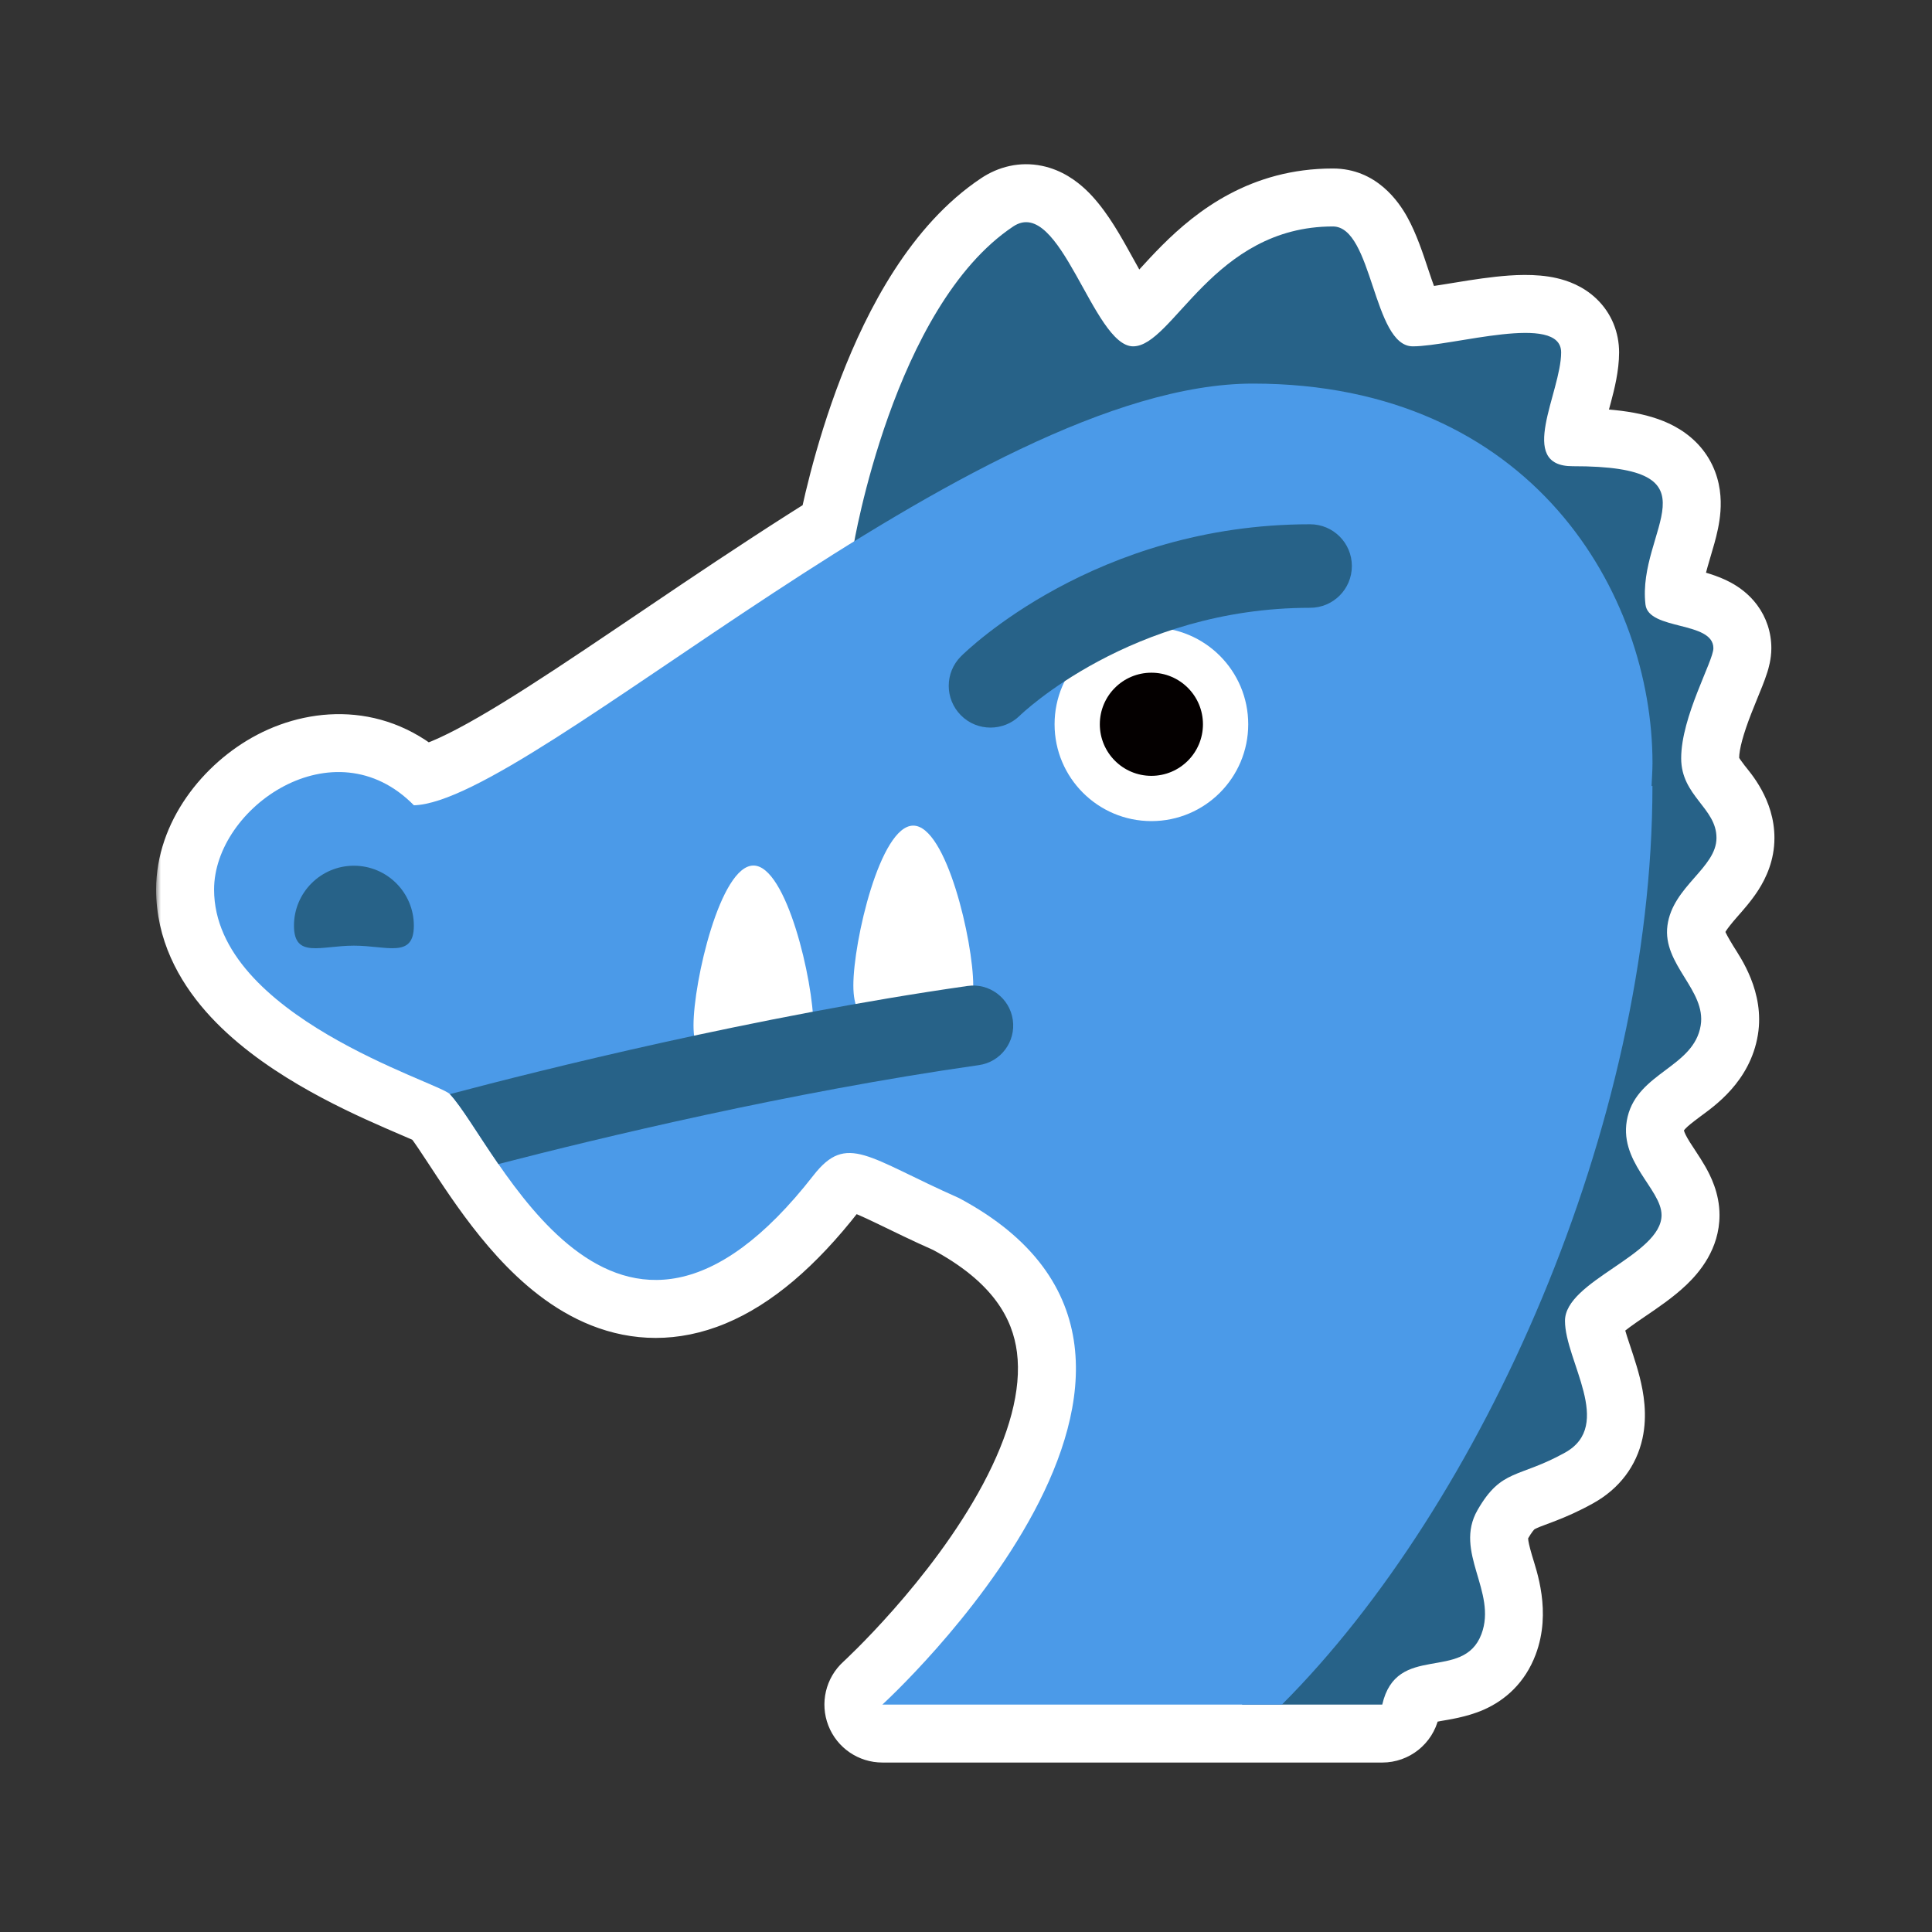 <svg width="200" height="200" viewBox="0 0 200 200" fill="none" xmlns="http://www.w3.org/2000/svg">
<rect x="0" y="0" width="200" height="200" fill="#333333" stroke="none"/>
<mask id="path-1-outside-1_1062_18913" maskUnits="userSpaceOnUse" x="16.162" y="16" width="168" height="167" fill="black">
<rect fill="white" x="16.162" y="16" width="168" height="167"/>
<path d="M104.89 23.443C109.758 20.196 113.161 35.853 117.299 35.853C121.432 35.852 125.57 23.443 137.979 23.443C142.113 23.444 142.113 35.853 146.251 35.853C150.385 35.852 161.608 32.342 161.608 36.48C161.608 40.617 156.948 48.27 162.794 48.262C178.497 48.236 169.435 54.825 170.339 62.582C170.654 65.284 177.369 64.268 177.369 67.105C177.369 68.436 174.035 74.174 174.035 78.498C174.035 82.415 177.698 83.639 177.689 86.743C177.689 89.852 173.154 91.755 172.613 95.811C172.073 99.866 176.651 102.495 176.055 106.157C175.35 110.472 169.603 111 168.492 115.601C167.386 120.201 172.003 123.063 172.003 125.787C172.003 129.925 162.007 132.597 162.007 136.731C162.007 140.868 167.126 147.536 162.007 150.377C157.182 153.058 155.443 151.985 152.953 156.321C150.463 160.658 155.007 164.766 153.359 169.159C151.474 174.17 144.577 169.972 143.09 176.458H128.566L128.567 176.457H91.343C91.433 176.375 130.519 140.676 99.269 124.019C89.838 119.85 87.68 117.221 84.208 121.675C67.693 142.864 56.559 128.023 50.347 118.65C48.778 116.285 47.522 114.265 46.573 113.265C45.385 112.013 22.162 105.173 22.162 92.083C22.162 83.596 34.571 74.94 42.847 83.362C49.968 83.181 68.494 68.351 88.44 56.027C89.107 52.459 93.529 31.016 104.89 23.443Z"/>
</mask>
<path d="M104.89 23.443C109.758 20.196 113.161 35.853 117.299 35.853C121.432 35.852 125.57 23.443 137.979 23.443C142.113 23.444 142.113 35.853 146.251 35.853C150.385 35.852 161.608 32.342 161.608 36.48C161.608 40.617 156.948 48.27 162.794 48.262C178.497 48.236 169.435 54.825 170.339 62.582C170.654 65.284 177.369 64.268 177.369 67.105C177.369 68.436 174.035 74.174 174.035 78.498C174.035 82.415 177.698 83.639 177.689 86.743C177.689 89.852 173.154 91.755 172.613 95.811C172.073 99.866 176.651 102.495 176.055 106.157C175.35 110.472 169.603 111 168.492 115.601C167.386 120.201 172.003 123.063 172.003 125.787C172.003 129.925 162.007 132.597 162.007 136.731C162.007 140.868 167.126 147.536 162.007 150.377C157.182 153.058 155.443 151.985 152.953 156.321C150.463 160.658 155.007 164.766 153.359 169.159C151.474 174.17 144.577 169.972 143.09 176.458H128.566L128.567 176.457H91.343C91.433 176.375 130.519 140.676 99.269 124.019C89.838 119.85 87.68 117.221 84.208 121.675C67.693 142.864 56.559 128.023 50.347 118.65C48.778 116.285 47.522 114.265 46.573 113.265C45.385 112.013 22.162 105.173 22.162 92.083C22.162 83.596 34.571 74.94 42.847 83.362C49.968 83.181 68.494 68.351 88.44 56.027C89.107 52.459 93.529 31.016 104.89 23.443Z" fill="#276288"/>
<path d="M104.89 23.443L108.217 28.436L108.219 28.435L104.89 23.443ZM117.299 35.853L117.299 41.853L117.299 41.853L117.299 35.853ZM137.979 23.443L137.98 17.443H137.979V23.443ZM146.251 35.853L146.251 41.853L146.251 41.853L146.251 35.853ZM161.608 36.48L167.608 36.48V36.48H161.608ZM162.794 48.262L162.803 54.262L162.804 54.262L162.794 48.262ZM170.339 62.582L164.379 63.276L164.379 63.278L170.339 62.582ZM177.369 67.105L183.369 67.105L183.369 67.104L177.369 67.105ZM174.035 78.498L168.035 78.498L168.035 78.498L174.035 78.498ZM177.689 86.743L171.689 86.727C171.689 86.732 171.689 86.738 171.689 86.743L177.689 86.743ZM172.613 95.811L166.666 95.018L166.666 95.018L172.613 95.811ZM176.055 106.157L181.976 107.124L181.977 107.122L176.055 106.157ZM168.492 115.601L162.66 114.192L162.659 114.197L168.492 115.601ZM172.003 125.787L178.003 125.787L178.003 125.787L172.003 125.787ZM162.007 136.731L156.007 136.73V136.731H162.007ZM162.007 150.377L159.096 145.131L159.093 145.132L162.007 150.377ZM152.953 156.321L147.75 153.333L147.75 153.333L152.953 156.321ZM153.359 169.159L158.975 171.272L158.977 171.266L153.359 169.159ZM143.09 176.458V182.458C145.887 182.458 148.313 180.525 148.938 177.799L143.09 176.458ZM128.566 176.458L124.324 172.215C122.608 173.931 122.094 176.512 123.023 178.754C123.952 180.996 126.14 182.458 128.566 182.458V176.458ZM128.567 176.457L132.81 180.7C134.526 178.984 135.039 176.403 134.111 174.161C133.182 171.919 130.994 170.457 128.567 170.457V176.457ZM91.343 176.457L87.298 172.025C85.469 173.695 84.853 176.317 85.749 178.626C86.644 180.935 88.866 182.457 91.343 182.457V176.457ZM99.269 124.019L102.091 118.724C101.961 118.655 101.829 118.59 101.694 118.531L99.269 124.019ZM84.208 121.675L79.476 117.986L79.476 117.986L84.208 121.675ZM50.347 118.65L55.348 115.336L55.347 115.334L50.347 118.65ZM46.573 113.265L50.927 109.136L50.924 109.133L46.573 113.265ZM22.162 92.083L16.162 92.083L16.162 92.083L22.162 92.083ZM42.847 83.362L38.567 87.567C39.732 88.754 41.337 89.403 43 89.36L42.847 83.362ZM88.44 56.027L91.594 61.132C93.032 60.243 94.028 58.79 94.338 57.129L88.44 56.027ZM104.89 23.443L108.219 28.435C107.652 28.813 106.62 29.165 105.435 28.92C104.489 28.724 104.069 28.269 104.176 28.37C104.488 28.666 105.097 29.523 106.141 31.375C106.967 32.842 108.177 35.148 109.359 36.863C109.974 37.755 110.816 38.848 111.902 39.767C112.976 40.675 114.815 41.853 117.299 41.853V35.853V29.853C118.748 29.853 119.576 30.541 119.652 30.605C119.741 30.681 119.601 30.577 119.239 30.051C118.467 28.932 117.746 27.527 116.596 25.485C115.663 23.829 114.25 21.382 112.425 19.655C111.464 18.745 109.947 17.599 107.867 17.169C105.548 16.689 103.344 17.262 101.561 18.452L104.89 23.443ZM117.299 35.853L117.299 41.853C119.354 41.852 120.993 41.078 122.088 40.381C123.169 39.692 124.081 38.847 124.772 38.156C125.476 37.452 126.2 36.65 126.822 35.967C127.484 35.241 128.111 34.557 128.778 33.891C131.397 31.272 134.088 29.443 137.979 29.443V23.443V17.443C129.462 17.443 123.879 21.819 120.293 25.405C119.409 26.29 118.615 27.157 117.952 27.885C117.249 28.656 116.745 29.212 116.286 29.671C115.814 30.143 115.627 30.268 115.643 30.258C115.672 30.24 116.277 29.853 117.299 29.853L117.299 35.853ZM137.979 23.443L137.979 29.443C135.509 29.443 134.745 27.496 135.188 28.295C135.506 28.868 135.848 29.824 136.421 31.545C136.882 32.927 137.575 35.074 138.55 36.828C139.4 38.359 141.716 41.853 146.251 41.853V35.853V29.853C148.717 29.853 149.481 31.795 149.039 30.999C148.721 30.427 148.379 29.471 147.806 27.751C147.345 26.37 146.653 24.224 145.679 22.47C144.831 20.942 142.516 17.444 137.98 17.443L137.979 23.443ZM146.251 35.853L146.251 41.853C147.863 41.852 149.85 41.535 151.353 41.291C153.091 41.01 154.667 40.738 156.127 40.579C156.837 40.502 157.415 40.465 157.869 40.463C158.352 40.46 158.517 40.499 158.466 40.488C158.462 40.487 157.75 40.343 156.98 39.609C156.023 38.698 155.608 37.486 155.608 36.48H161.608H167.608C167.608 34.438 166.843 32.431 165.256 30.92C163.856 29.587 162.235 29.037 161.114 28.784C158.951 28.294 156.557 28.462 154.833 28.649C152.97 28.851 150.965 29.198 149.435 29.446C147.672 29.731 146.706 29.853 146.251 29.853L146.251 35.853ZM161.608 36.48L155.608 36.479C155.608 36.472 155.605 36.635 155.527 37.045C155.451 37.44 155.335 37.916 155.173 38.525C154.898 39.561 154.378 41.329 154.103 42.87C153.864 44.207 153.453 47.007 154.761 49.66C156.51 53.205 159.973 54.266 162.803 54.262L162.794 48.262L162.785 42.262C162.664 42.262 163.098 42.235 163.753 42.564C164.515 42.946 165.151 43.596 165.524 44.352C165.842 44.997 165.848 45.469 165.848 45.486C165.849 45.515 165.845 45.373 165.915 44.981C166.074 44.093 166.354 43.172 166.77 41.61C167.098 40.375 167.608 38.405 167.608 36.48L161.608 36.48ZM162.794 48.262L162.804 54.262C166.643 54.255 167.689 54.714 167.638 54.687C167.41 54.565 166.834 54.159 166.441 53.345C166.267 52.985 166.188 52.661 166.154 52.428C166.122 52.205 166.132 52.072 166.132 52.069C166.132 52.067 166.126 52.142 166.09 52.321C166.053 52.499 165.997 52.73 165.911 53.04C165.824 53.354 165.725 53.691 165.601 54.107C165.483 54.504 165.344 54.97 165.208 55.454C164.68 57.345 164.014 60.138 164.379 63.276L170.339 62.582L176.299 61.888C176.212 61.148 176.34 60.209 176.766 58.683C176.869 58.313 176.979 57.945 177.102 57.53C177.22 57.134 177.355 56.681 177.479 56.231C177.716 55.372 178.009 54.197 178.101 52.938C178.195 51.642 178.105 49.904 177.247 48.127C176.351 46.271 174.904 44.966 173.304 44.108C170.507 42.611 166.796 42.255 162.784 42.262L162.794 48.262ZM170.339 62.582L164.379 63.278C164.807 66.94 167.505 68.722 168.937 69.421C170.29 70.082 171.855 70.445 172.489 70.607C173.533 70.873 173.596 70.933 173.443 70.85C173.291 70.767 172.761 70.458 172.257 69.776C171.681 68.997 171.369 68.042 171.369 67.105L177.369 67.105L183.369 67.104C183.369 65.458 182.848 63.914 181.903 62.637C181.03 61.458 179.973 60.742 179.186 60.313C177.765 59.538 176.129 59.151 175.455 58.979C174.371 58.703 174.199 58.636 174.203 58.639C174.288 58.68 176.028 59.575 176.298 61.886L170.339 62.582ZM177.369 67.105H171.369C171.369 66.296 171.568 65.787 171.497 66.015C171.473 66.092 171.408 66.278 171.266 66.638C171.149 66.935 170.422 68.703 170.111 69.503C169.277 71.644 168.035 75.098 168.035 78.498H174.035H180.035C180.035 77.574 180.46 75.997 181.294 73.856C181.816 72.514 181.922 72.328 182.43 71.039C182.601 70.607 182.796 70.092 182.955 69.583C183.066 69.226 183.369 68.246 183.369 67.105H177.369ZM174.035 78.498L168.035 78.498C168.035 82.614 170.113 85.294 171.118 86.594C172.402 88.255 171.687 87.631 171.689 86.727L177.689 86.743L183.689 86.76C183.7 82.751 181.159 79.963 180.613 79.257C180.172 78.685 180.061 78.499 180.015 78.403C180.004 78.38 180.014 78.397 180.025 78.44C180.036 78.486 180.035 78.511 180.035 78.498L174.035 78.498ZM177.689 86.743H171.689C171.689 85.979 171.989 85.556 171.916 85.671C171.78 85.883 171.547 86.162 170.841 86.968C169.769 88.191 167.208 90.951 166.666 95.018L172.613 95.811L178.561 96.603C178.559 96.614 178.536 96.395 179.867 94.876C180.363 94.31 181.297 93.277 182.029 92.131C182.823 90.888 183.689 89.062 183.689 86.743H177.689ZM172.613 95.811L166.666 95.018C166.071 99.479 168.419 102.94 169.251 104.286C170.569 106.418 170.004 105.981 170.133 105.192L176.055 106.157L181.977 107.122C182.702 102.671 180.146 99.088 179.459 97.977C178.286 96.079 178.615 96.197 178.561 96.603L172.613 95.811ZM176.055 106.157L170.133 105.19C170.23 104.599 170.841 104.462 168.828 105.97C167.409 107.033 163.794 109.496 162.66 114.192L168.492 115.601L174.324 117.009C174.326 117.004 174.325 117.008 174.322 117.017C174.318 117.026 174.315 117.031 174.316 117.03C174.317 117.028 174.347 116.975 174.45 116.864C174.721 116.57 175.112 116.257 176.023 115.574C177.338 114.589 181.175 112.03 181.976 107.124L176.055 106.157ZM168.492 115.601L162.659 114.197C161.52 118.933 163.509 122.594 164.74 124.57C165.608 125.963 165.682 125.961 166.096 126.683C166.378 127.173 166.003 126.728 166.003 125.787L172.003 125.787L178.003 125.787C178.003 123.484 177.05 121.66 176.501 120.704C176.194 120.17 175.866 119.667 175.612 119.282C175.33 118.853 175.128 118.551 174.925 118.225C174.526 117.585 174.388 117.257 174.337 117.082C174.312 116.993 174.323 117.017 174.326 117.004L168.492 115.601ZM172.003 125.787H166.003C166.003 124.311 166.878 123.767 166.292 124.327C165.787 124.81 164.993 125.371 163.628 126.301C162.495 127.073 160.79 128.214 159.421 129.523C158.134 130.755 156.007 133.184 156.007 136.73L162.007 136.731L168.007 136.731C168.007 138.21 167.13 138.756 167.716 138.194C168.222 137.711 169.016 137.15 170.382 136.22C171.516 135.448 173.221 134.307 174.59 132.996C175.879 131.762 178.003 129.332 178.003 125.787H172.003ZM162.007 136.731H156.007C156.007 138.798 156.614 140.792 157.012 142.036C157.521 143.628 157.848 144.474 158.108 145.506C158.357 146.491 158.244 146.624 158.307 146.337C158.355 146.121 158.47 145.817 158.693 145.523C158.91 145.236 159.103 145.127 159.096 145.131L162.007 150.377L164.918 155.623C167.645 154.11 169.402 151.752 170.026 148.919C170.569 146.454 170.137 144.129 169.745 142.574C169.365 141.067 168.733 139.292 168.442 138.382C168.263 137.822 168.146 137.409 168.073 137.085C167.999 136.751 168.007 136.659 168.007 136.731H162.007ZM162.007 150.377L159.093 145.132C158.187 145.635 157.433 145.961 156.722 146.239C156.212 146.438 154.981 146.878 154.136 147.26C153.034 147.757 151.829 148.446 150.639 149.561C149.492 150.635 148.57 151.906 147.75 153.333L152.953 156.321L158.156 159.309C158.581 158.569 158.811 158.348 158.841 158.32C158.854 158.308 158.854 158.308 158.859 158.305C158.871 158.297 158.927 158.263 159.073 158.197C159.577 157.969 159.84 157.904 161.091 157.415C162.141 157.005 163.414 156.459 164.921 155.622L162.007 150.377ZM152.953 156.321L147.75 153.333C145.117 157.919 146.484 162.359 147.081 164.402C147.879 167.134 147.721 167.106 147.741 167.052L153.359 169.159L158.977 171.266C160.645 166.819 159.039 162.541 158.599 161.037C158.288 159.972 158.204 159.531 158.191 159.257C158.187 159.167 158.196 159.167 158.184 159.221C158.171 159.282 158.151 159.319 158.156 159.309L152.953 156.321ZM153.359 169.159L147.744 167.047C147.901 166.628 148.373 166.177 148.747 166.012C148.801 165.988 148.734 166.025 148.408 166.096C148.016 166.18 147.721 166.223 147.009 166.351C145.928 166.547 143.733 166.942 141.703 168.311C139.376 169.88 137.902 172.236 137.242 175.117L143.09 176.458L148.938 177.799C149.021 177.437 148.967 177.886 148.411 178.261C148.151 178.436 148.078 178.352 149.142 178.16C149.774 178.046 151.821 177.772 153.59 176.991C155.834 176.001 157.875 174.196 158.975 171.272L153.359 169.159ZM143.09 176.458V170.458H128.566V176.458V182.458H143.09V176.458ZM128.566 176.458L132.809 180.701L132.81 180.7L128.567 176.457L124.325 172.214L124.324 172.215L128.566 176.458ZM128.567 176.457V170.457H91.343V176.457V182.457H128.567V176.457ZM91.343 176.457L95.388 180.889C95.501 180.786 105.96 171.261 112.352 159.278C115.539 153.303 118.136 145.95 117.178 138.466C116.16 130.522 111.308 123.637 102.091 118.724L99.269 124.019L96.446 129.313C102.854 132.729 104.835 136.553 105.275 139.99C105.774 143.887 104.454 148.587 101.764 153.63C96.403 163.681 87.275 172.046 87.298 172.025L91.343 176.457ZM99.269 124.019L101.694 118.531C99.454 117.541 97.679 116.658 96.031 115.863C94.522 115.136 92.81 114.323 91.169 113.849C89.385 113.334 87.071 113.028 84.591 113.959C82.255 114.836 80.637 116.496 79.476 117.986L84.208 121.675L88.94 125.364C89.515 124.626 89.469 124.945 88.809 125.193C88.005 125.495 87.471 125.272 87.839 125.378C88.35 125.526 89.163 125.874 90.82 126.672C92.337 127.404 94.368 128.412 96.843 129.506L99.269 124.019ZM84.208 121.675L79.476 117.986C75.703 122.826 72.68 125.02 70.517 125.92C68.562 126.734 67.052 126.612 65.628 126.047C63.999 125.4 62.232 124.051 60.363 122.007C58.519 119.991 56.87 117.633 55.348 115.336L50.347 118.65L45.346 121.965C46.929 124.355 49.002 127.366 51.509 130.107C53.991 132.82 57.205 135.614 61.2 137.2C65.4 138.868 70.158 139.069 75.13 136.999C79.894 135.015 84.455 131.118 88.94 125.363L84.208 121.675ZM50.347 118.65L55.347 115.334C54.633 114.258 53.837 113.025 53.191 112.075C52.562 111.148 51.772 110.027 50.927 109.136L46.573 113.265L42.219 117.393C42.219 117.393 42.221 117.395 42.226 117.4C42.23 117.405 42.236 117.412 42.244 117.421C42.261 117.44 42.284 117.466 42.313 117.502C42.372 117.574 42.449 117.671 42.545 117.799C42.741 118.06 42.976 118.393 43.264 118.817C43.876 119.717 44.491 120.677 45.346 121.967L50.347 118.65ZM46.573 113.265L50.924 109.133C50.053 108.216 48.992 107.703 48.865 107.638C48.462 107.429 48.017 107.225 47.617 107.048C46.883 106.722 45.676 106.213 44.655 105.768C42.384 104.778 39.629 103.51 36.964 101.942C34.26 100.351 31.923 98.609 30.319 96.781C28.745 94.988 28.162 93.457 28.162 92.083L22.162 92.083L16.162 92.083C16.162 97.254 18.482 101.486 21.3 104.697C24.087 107.872 27.63 110.373 30.88 112.285C34.169 114.22 37.443 115.714 39.86 116.768C41.183 117.345 41.986 117.678 42.749 118.016C43.098 118.171 43.273 118.256 43.341 118.291C43.686 118.469 42.945 118.157 42.223 117.397L46.573 113.265ZM22.162 92.083H28.162C28.162 90.604 29.504 88.104 32.19 86.694C34.463 85.5 36.637 85.603 38.567 87.567L42.847 83.362L47.127 79.157C40.781 72.699 32.612 72.918 26.612 76.069C21.025 79.003 16.162 85.074 16.162 92.083H22.162ZM42.847 83.362L43 89.36C46.319 89.276 49.92 87.662 52.969 86.055C56.288 84.305 60.094 81.916 64.131 79.261C72.395 73.826 81.694 67.248 91.594 61.132L88.44 56.027L85.287 50.923C75.241 57.13 65.303 64.128 57.538 69.235C53.559 71.851 50.152 73.974 47.371 75.44C45.985 76.171 44.861 76.682 43.979 77.003C43.044 77.344 42.667 77.365 42.694 77.364L42.847 83.362ZM88.44 56.027L94.338 57.129C94.64 55.516 95.831 49.666 98.251 43.399C100.772 36.873 104.165 31.137 108.217 28.436L104.89 23.443L101.562 18.451C94.253 23.322 89.754 32.094 87.058 39.075C84.261 46.315 82.908 52.97 82.542 54.926L88.44 56.027Z" fill="white" mask="url(#path-1-outside-1_1062_18913)"/>
<path d="M174.035 78.498C174.035 74.174 177.369 68.437 177.369 67.105C177.369 64.269 170.654 65.285 170.339 62.582C169.435 54.825 178.498 48.236 162.794 48.262C156.948 48.27 161.609 40.617 161.609 36.48C161.609 32.342 150.384 35.853 146.251 35.853C142.113 35.853 142.113 23.443 137.979 23.443C125.57 23.443 121.432 35.853 117.299 35.853C113.161 35.853 109.758 20.196 104.889 23.443C92.48 31.715 88.347 56.533 88.347 56.533C88.347 56.533 109.027 39.99 133.842 44.124C156.952 47.976 154.552 90.912 158.232 117.144L128.567 176.458H143.09C144.577 169.972 151.474 174.17 153.359 169.159C155.006 164.766 150.462 160.659 152.953 156.322C155.443 151.985 157.181 153.057 162.007 150.377C167.126 147.536 162.007 140.869 162.007 136.731C162.007 132.597 172.003 129.925 172.003 125.787C172.003 123.063 167.385 120.201 168.492 115.6C169.604 111 175.35 110.472 176.055 106.157C176.651 102.495 172.072 99.866 172.613 95.811C173.153 91.755 177.689 89.852 177.689 86.743C177.698 83.639 174.035 82.415 174.035 78.498Z" fill="#276288"/>
<path d="M171.065 78.991C171.065 61.531 158.655 39.709 129.703 39.709C100.756 39.709 55.053 83.051 42.847 83.362C34.571 74.939 22.162 83.596 22.162 92.083C22.162 105.175 45.394 112.016 46.574 113.265C51.279 118.233 63.523 148.214 84.208 121.675C87.68 117.222 89.838 119.85 99.268 124.019C130.555 140.695 91.343 176.457 91.343 176.457H132.704C153.38 155.777 171.06 116.599 171.06 81.347L170.969 81.382C171 80.582 171.065 79.786 171.065 78.991Z" fill="#4B9AE8"/>
<path d="M119.193 85C124.729 85 129.216 80.512 129.216 74.976C129.216 69.44 124.729 64.953 119.193 64.953C113.657 64.953 109.169 69.44 109.169 74.976C109.169 80.512 113.657 85 119.193 85Z" fill="white"/>
<path d="M119.191 80.315C122.139 80.315 124.529 77.925 124.529 74.976C124.529 72.028 122.139 69.638 119.191 69.638C116.243 69.638 113.853 72.028 113.853 74.976C113.853 77.925 116.243 80.315 119.191 80.315Z" fill="#040000"/>
<path d="M42.841 95.823C42.841 99.252 40.061 97.894 36.636 97.894C33.212 97.894 30.432 99.257 30.432 95.823C30.432 92.399 33.212 89.619 36.636 89.619C40.065 89.619 42.841 92.399 42.841 95.823Z" fill="#276288"/>
<path d="M100.748 102.01C100.748 106.585 97.968 106.144 94.539 106.144C91.115 106.144 88.339 106.581 88.339 102.01C88.339 97.444 91.115 85.468 94.539 85.468C97.968 85.468 100.748 97.449 100.748 102.01ZM84.201 106.144C84.201 110.718 81.421 110.282 77.997 110.282C74.572 110.282 71.792 110.718 71.792 106.144C71.792 101.578 74.572 89.601 77.997 89.601C81.421 89.605 84.201 101.582 84.201 106.144Z" fill="white"/>
<path d="M100.162 102.067C78.215 105.206 56.094 110.744 46.573 113.265C47.762 114.519 49.431 117.373 51.597 120.503C62.039 117.805 81.756 113.049 101.334 110.26C103.6 109.94 105.169 107.834 104.845 105.577C104.521 103.312 102.411 101.738 100.162 102.067ZM102.536 75.32C101.42 75.32 100.309 74.896 99.47 74.044C97.793 72.353 97.793 69.63 99.475 67.948C100.032 67.39 113.406 54.272 135.622 54.272C138.013 54.272 139.945 56.209 139.945 58.595C139.945 60.982 138.013 62.919 135.622 62.919C117.111 62.919 105.688 73.962 105.576 74.074C104.737 74.905 103.634 75.32 102.536 75.32Z" fill="#276288"/>
</svg>
